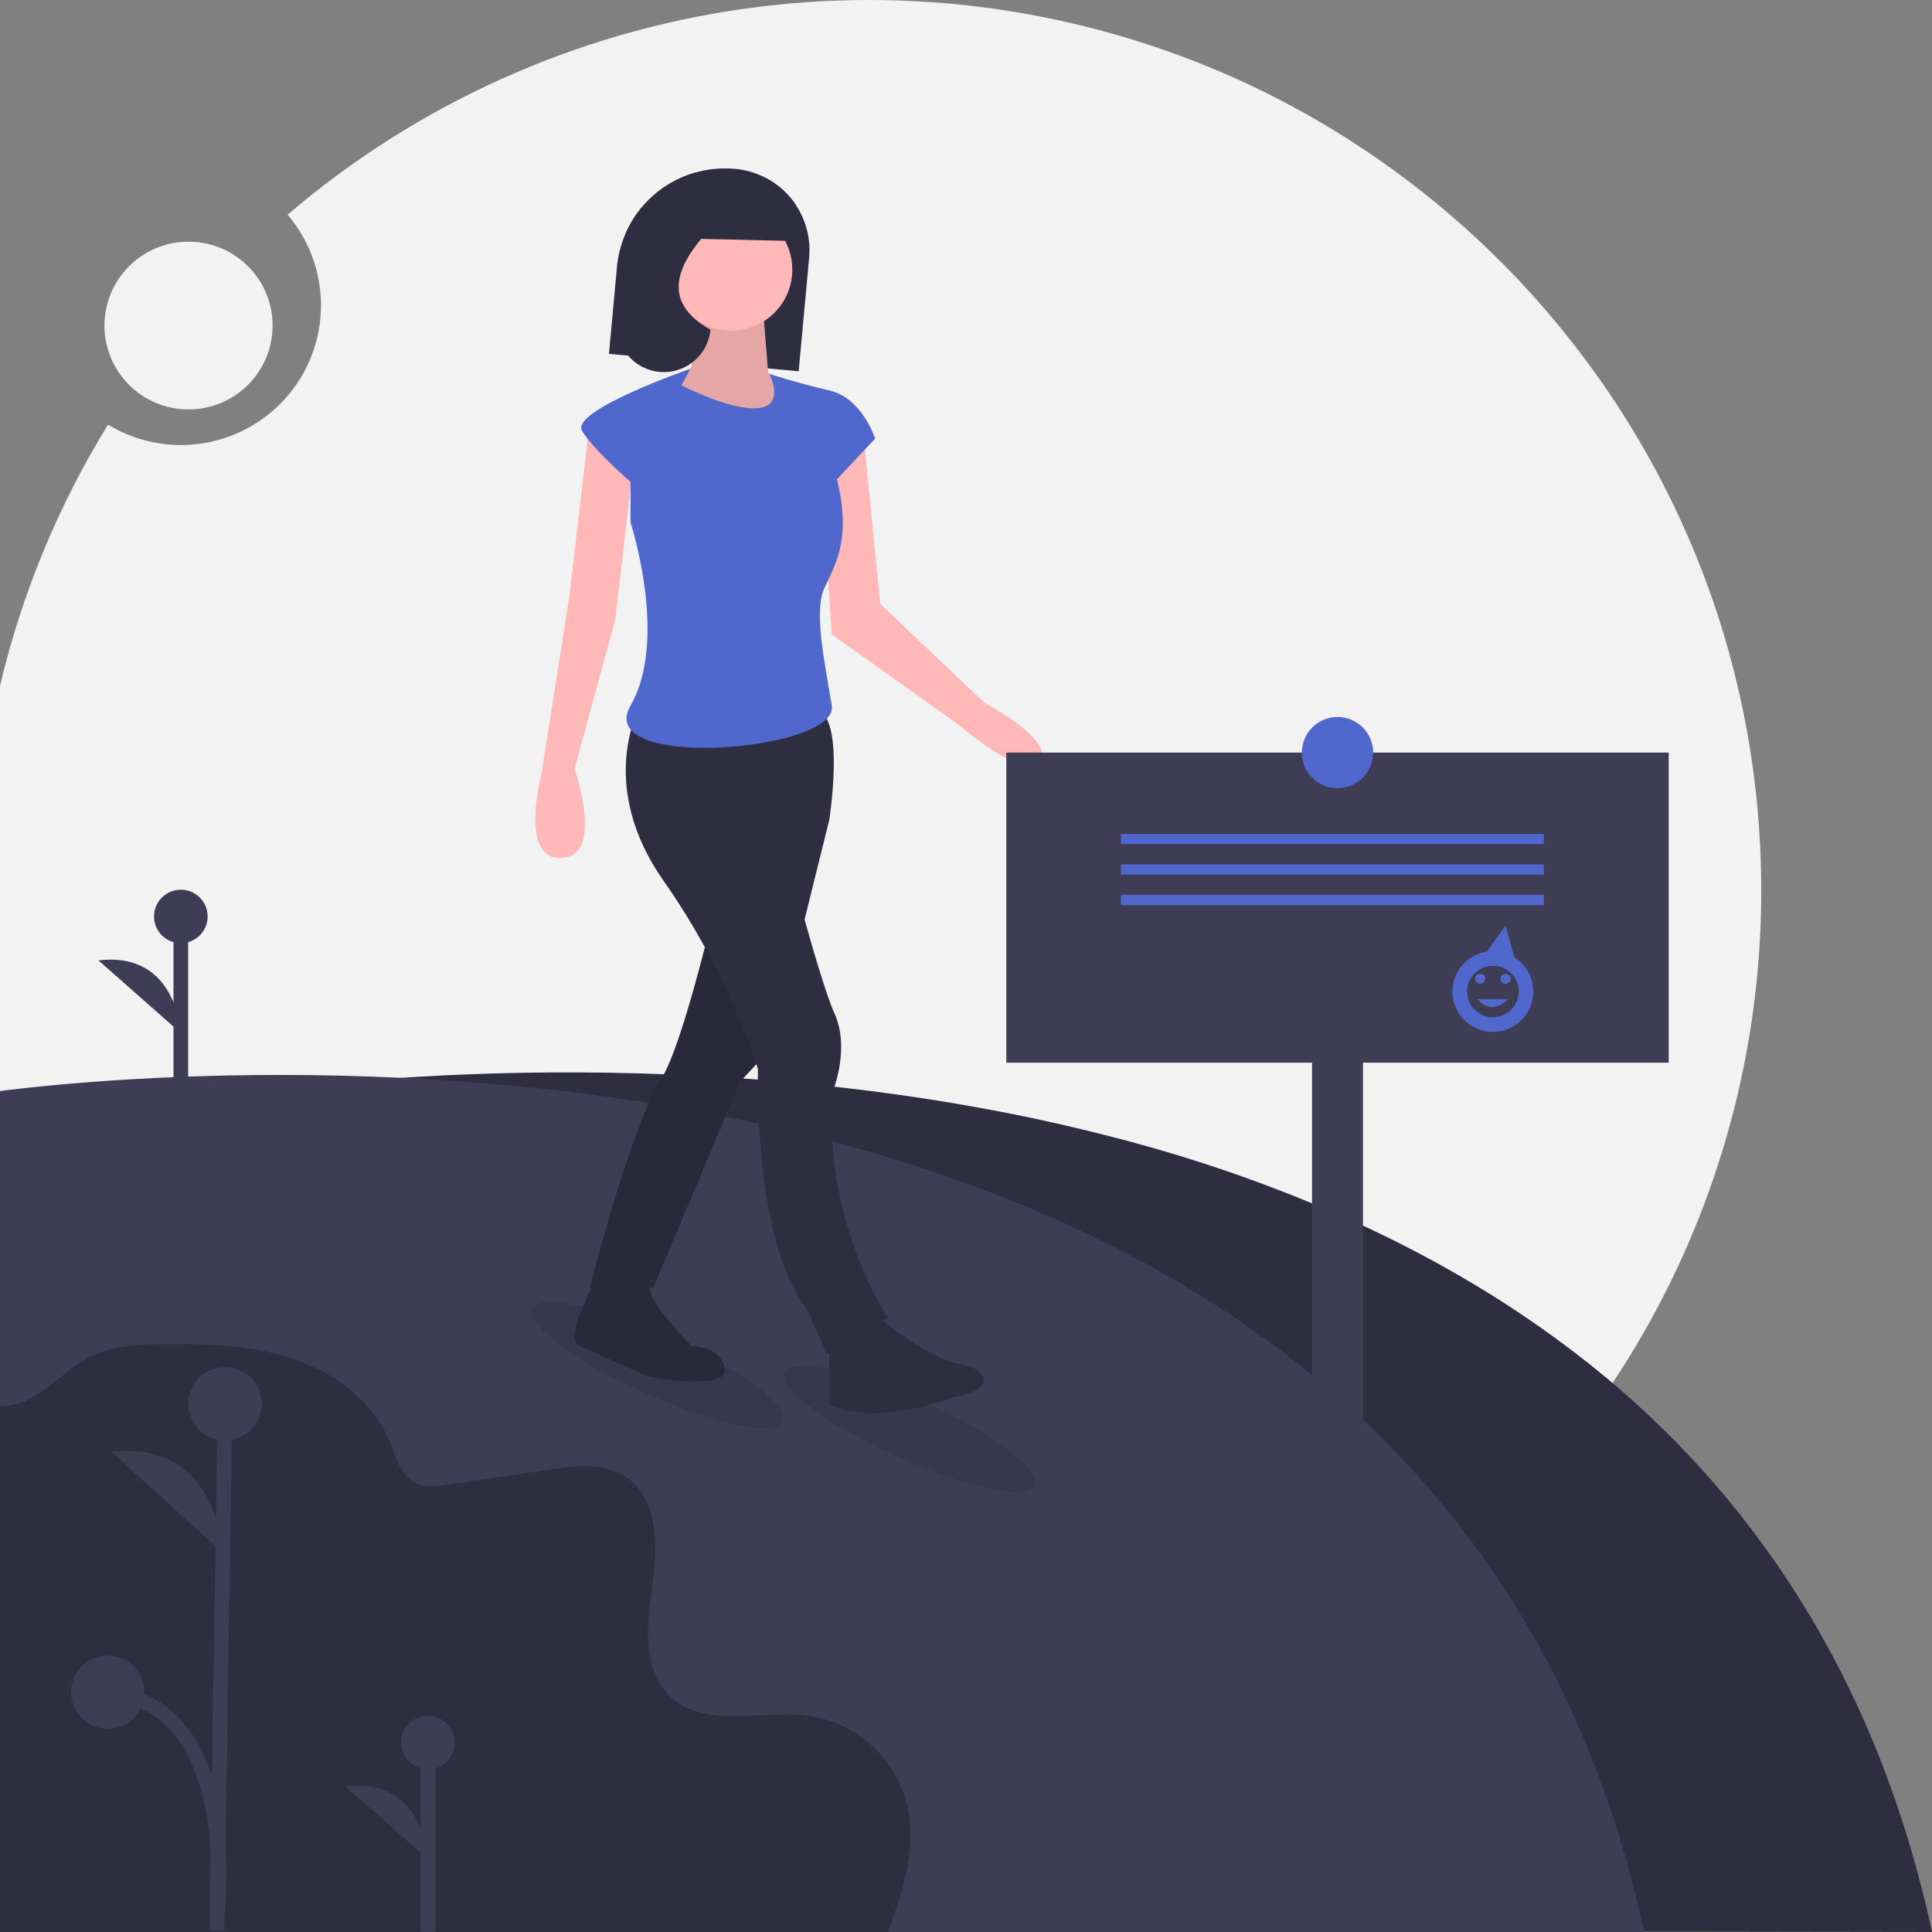 <svg width="132" height="132" viewBox="0 0 132 132" fill="none" xmlns="http://www.w3.org/2000/svg">
                                                <rect x="0" y="0" width="132" height="132" fill="#808080" stroke="none"/>
                                                <g clip-path="url(#clip0_1018_7981)">
                                                <path d="M120.333 60.835C120.344 76.625 114.197 91.8 103.193 103.149C92.189 114.497 77.191 121.129 61.373 121.639C60.704 121.662 60.033 121.673 59.359 121.672C44.796 121.694 30.71 116.494 19.669 107.02C18.132 105.705 16.665 104.318 15.267 102.857C12.188 99.642 9.47 96.102 7.161 92.298C3.869 86.877 1.453 80.972 0 74.801V46.869C1.486 40.561 3.979 34.533 7.382 29.014C9.325 30.195 11.627 30.646 13.873 30.287C16.12 29.928 18.165 28.782 19.642 27.055C21.118 25.329 21.93 23.133 21.932 20.863C21.933 18.593 21.124 16.397 19.65 14.668C28.459 7.132 39.238 2.257 50.724 0.616C62.211 -1.026 73.928 0.633 84.504 5.398C85.12 5.675 85.73 5.964 86.335 6.262C106.479 16.194 120.333 36.901 120.333 60.835Z" fill="#F2F2F2"/>
                                                <path d="M12.881 27.974C16.053 27.974 18.625 25.408 18.625 22.243C18.625 19.078 16.053 16.512 12.881 16.512C9.708 16.512 7.137 19.078 7.137 22.243C7.137 25.408 9.708 27.974 12.881 27.974Z" fill="#F2F2F2"/>
                                                <path d="M132 132L19.669 131.826V74.37C19.733 74.362 19.805 74.353 19.883 74.343C20.875 74.216 22.971 73.971 25.923 73.747C32.891 73.219 44.623 72.807 57.853 74.343C59.87 74.577 61.919 74.858 63.999 75.187C65.728 75.463 67.471 75.776 69.228 76.126C69.992 76.279 70.758 76.44 71.525 76.609C73.198 76.975 74.875 77.381 76.556 77.826C82.223 79.304 87.75 81.274 93.073 83.714C95.297 84.747 97.487 85.874 99.624 87.109C102.763 88.912 105.762 90.947 108.597 93.196C119.546 101.909 128.221 114.472 132 132Z" fill="#2F2E41"/>
                                                <path d="M112.331 132H0V74.545C0.064 74.536 0.136 74.527 0.214 74.517C0.36 74.498 0.529 74.477 0.722 74.454C1.84 74.319 3.735 74.112 6.254 73.921C8.003 73.789 10.054 73.664 12.355 73.574C16.63 73.409 21.767 73.369 27.429 73.641C30.846 73.806 34.456 74.084 38.184 74.517C40.201 74.751 42.25 75.033 44.33 75.361C46.059 75.637 47.801 75.95 49.559 76.3C50.323 76.453 51.089 76.614 51.857 76.783C53.529 77.15 55.206 77.555 56.887 78.001C61.134 79.116 65.306 80.499 69.378 82.141C70.732 82.689 72.074 83.272 73.404 83.888C74.156 84.237 74.904 84.597 75.647 84.97C77.103 85.696 78.539 86.467 79.955 87.283C82.152 88.547 84.281 89.923 86.335 91.406C86.492 91.515 86.648 91.63 86.805 91.744C87.522 92.272 88.23 92.814 88.928 93.37C89.167 93.561 89.405 93.752 89.642 93.947C90.831 94.919 91.991 95.937 93.123 97.001C95.904 99.616 98.443 102.476 100.707 105.547C105.978 112.699 110.04 121.4 112.324 131.969C112.326 131.979 112.329 131.99 112.331 132Z" fill="#3F3D56"/>
                                                <path opacity="0.1" d="M53.474 97.133C53.949 96.085 50.499 93.506 45.768 91.374C41.037 89.242 36.817 88.363 36.342 89.412C35.867 90.461 39.318 93.04 44.048 95.172C48.779 97.304 52.999 98.182 53.474 97.133Z" fill="black"/>
                                                <path opacity="0.1" d="M70.707 101.474C71.181 100.425 67.731 97.847 63.001 95.715C58.27 93.582 54.05 92.704 53.575 93.753C53.1 94.802 56.55 97.381 61.281 99.513C66.012 101.645 70.232 102.523 70.707 101.474Z" fill="black"/>
                                                <path d="M12.354 75.538V62.615" stroke="#3F3D56" strokeWidth="2" strokeMiterlimit="10"/>
                                                <path d="M12.354 64.443C13.366 64.443 14.186 63.625 14.186 62.615C14.186 61.606 13.366 60.788 12.354 60.788C11.342 60.788 10.523 61.606 10.523 62.615C10.523 63.625 11.342 64.443 12.354 64.443Z" fill="#3F3D56"/>
                                                <path d="M12.354 70.581C12.354 70.581 12.093 64.966 6.729 65.618L12.354 70.581Z" fill="#3F3D56"/>
                                                <path d="M41.606 24.176L42.916 24.296L47.373 24.706L54.567 25.366L55.283 17.604C55.352 16.875 55.275 16.139 55.057 15.439C54.84 14.739 54.487 14.088 54.017 13.525C53.548 12.961 52.971 12.496 52.321 12.155C51.671 11.814 50.96 11.604 50.229 11.538C48.664 11.393 47.094 11.747 45.745 12.549C44.395 13.351 43.336 14.56 42.719 16.002L42.718 16.005C42.415 16.714 42.224 17.467 42.154 18.235L41.606 24.176Z" fill="#2F2E41"/>
                                                <path d="M47.084 20.767C47.084 20.767 47.606 25.108 47.084 25.282C46.562 25.456 44.821 26.15 44.821 26.15L47.954 29.45L52.48 29.624L53.524 26.324L52.48 25.456L52.132 21.114L47.084 20.767Z" fill="#FFB8B8"/>
                                                <path opacity="0.1" d="M47.084 20.767C47.084 20.767 47.606 25.108 47.084 25.282C46.562 25.456 44.821 26.15 44.821 26.15L47.954 29.45L52.48 29.624L53.524 26.324L52.48 25.456L52.132 21.114L47.084 20.767Z" fill="black"/>
                                                <path d="M40.296 28.756L38.903 40.739L36.989 52.895C36.989 52.895 35.422 58.8 38.381 58.626C41.34 58.453 39.251 52.548 39.251 52.548L42.036 42.302L43.255 31.882L40.296 28.756Z" fill="#FFB8B8"/>
                                                <path d="M58.92 28.929L60.139 41.259L67.275 48.032C67.275 48.032 71.975 50.464 71.105 52.026C70.234 53.589 65.361 49.422 65.361 49.422L56.832 43.343L56.31 35.702L56.832 28.061L58.92 28.929Z" fill="#FFB8B8"/>
                                                <path d="M40.817 87.281C40.817 87.281 38.38 91.449 39.599 91.97C40.817 92.491 44.299 94.054 44.299 94.054C44.299 94.054 49.695 95.096 49.52 93.533C49.346 91.97 47.258 91.97 47.258 91.97C47.258 91.97 44.31 89.018 44.391 87.976C44.473 86.934 40.817 87.281 40.817 87.281Z" fill="#2F2E41"/>
                                                <path opacity="0.1" d="M40.817 87.281C40.817 87.281 38.38 91.449 39.599 91.97C40.817 92.491 44.299 94.054 44.299 94.054C44.299 94.054 49.695 95.096 49.52 93.533C49.346 91.97 47.258 91.97 47.258 91.97C47.258 91.97 44.31 89.018 44.391 87.976C44.473 86.934 40.817 87.281 40.817 87.281Z" fill="black"/>
                                                <path d="M56.135 53.242L56.657 56.021L52.827 71.477L50.565 73.908L44.647 87.975H40.295C40.295 87.975 43.08 77.034 45.169 73.735C47.257 70.435 50.739 53.59 50.739 53.59L56.135 53.242Z" fill="#2F2E41"/>
                                                <path opacity="0.1" d="M48.911 65.312L52.044 65.833L52.827 71.477L50.565 73.909L44.647 87.976H40.295C40.295 87.976 43.08 77.035 45.169 73.735C47.257 70.435 50.739 53.59 50.739 53.59L48.911 65.312Z" fill="black"/>
                                                <path d="M43.603 48.554C43.603 48.554 40.818 53.764 45.343 60.19C49.869 66.615 51.784 73.041 51.784 73.041C51.784 73.041 51.435 84.676 55.091 89.365L56.483 92.491L60.661 90.06C60.661 90.06 55.961 82.94 57.005 74.257C57.005 74.257 58.05 71.478 57.005 69.22C55.961 66.963 53.176 56.195 53.176 56.195L56.657 56.022C56.657 56.022 57.702 49.422 55.961 48.554C54.22 47.686 43.603 48.554 43.603 48.554Z" fill="#2F2E41"/>
                                                <path d="M59.442 89.539C59.442 89.539 63.272 92.839 65.534 93.186C67.797 93.533 67.797 95.096 65.186 95.444C65.186 95.444 59.964 97.528 56.657 95.965V91.623L59.442 89.539Z" fill="#2F2E41"/>
                                                <path d="M49.956 22.591C52.263 22.591 54.133 20.725 54.133 18.423C54.133 16.121 52.263 14.255 49.956 14.255C47.649 14.255 45.778 16.121 45.778 18.423C45.778 20.725 47.649 22.591 49.956 22.591Z" fill="#FFB8B8"/>
                                                <path d="M46.562 26.324L47.171 25.195C47.171 25.195 38.903 28.061 39.773 29.45C40.644 30.84 43.08 32.923 43.08 32.923V35.702C43.08 35.702 45.691 43.691 43.08 48.206C40.469 52.721 57.353 51.332 56.831 48.206C56.309 45.08 55.613 41.78 56.309 40.217C57.005 38.654 58.224 36.918 57.179 32.75L59.79 29.971C59.79 29.971 58.92 27.192 56.657 26.672C54.394 26.151 52.567 25.543 52.567 25.543C52.567 25.543 53.698 27.713 51.783 27.887C49.869 28.061 46.562 26.324 46.562 26.324Z" fill="#5068CE"/>
                                                <path d="M42.916 24.296C43.323 24.775 43.863 25.123 44.468 25.297C45.072 25.471 45.715 25.463 46.315 25.274C46.915 25.085 47.446 24.724 47.842 24.235C48.237 23.747 48.479 23.153 48.538 22.527C45.018 20.538 46.166 17.862 49.242 14.9C49.3 14.27 49.169 13.637 48.865 13.082C48.561 12.526 48.099 12.074 47.537 11.781C46.469 12.082 45.483 12.617 44.649 13.348C43.816 14.078 43.156 14.985 42.719 16.002L42.718 16.004L42.169 21.942C42.13 22.364 42.175 22.79 42.304 23.195C42.432 23.599 42.64 23.973 42.916 24.296Z" fill="#2F2E41"/>
                                                <path d="M47.816 16.32L54.226 16.466L54.285 13.88C53.777 13.159 53.106 12.569 52.326 12.157L47.914 12.057L47.816 16.32Z" fill="#2F2E41"/>
                                                <path d="M60.673 132H0V96.025C2.258 96.263 3.965 93.875 6.021 92.772C7.629 91.909 9.533 91.838 11.359 91.828C14.303 91.812 17.3 91.914 20.087 92.859C20.982 93.16 21.84 93.559 22.647 94.049C24.374 95.098 25.822 96.57 26.591 98.418C27.056 99.533 27.39 100.9 28.503 101.377C29.122 101.645 29.831 101.549 30.499 101.45C32.847 101.1 35.195 100.749 37.544 100.4C39.281 100.139 41.19 99.913 42.673 100.853C44.96 102.301 44.962 105.585 44.577 108.262C44.191 110.938 43.839 114.095 45.824 115.936C48.229 118.169 52.099 116.775 55.35 117.242C56.869 117.483 58.289 118.148 59.446 119.16C60.602 120.172 61.448 121.489 61.886 122.961C62.725 125.942 61.768 129.068 60.673 132Z" fill="#2F2E41"/>
                                                <path d="M14.812 131.915L15.375 95.91" stroke="#3F3D56" strokeWidth="2" strokeMiterlimit="10"/>
                                                <path d="M15.375 98.411C16.759 98.411 17.882 97.291 17.882 95.91C17.882 94.529 16.759 93.409 15.375 93.409C13.991 93.409 12.868 94.529 12.868 95.91C12.868 97.291 13.991 98.411 15.375 98.411Z" fill="#3F3D56"/>
                                                <path d="M15.215 106.095C15.215 106.095 14.977 98.405 7.623 99.184L15.215 106.095Z" fill="#3F3D56"/>
                                                <path d="M14.823 131.228C14.823 131.228 16.666 116.477 7.367 115.618" stroke="#3F3D56" strokeWidth="2" strokeMiterlimit="10"/>
                                                <path d="M7.367 118.119C8.752 118.119 9.874 116.999 9.874 115.618C9.874 114.237 8.752 113.117 7.367 113.117C5.983 113.117 4.86 114.237 4.86 115.618C4.86 116.999 5.983 118.119 7.367 118.119Z" fill="#3F3D56"/>
                                                <path d="M29.238 131.979V119.057" stroke="#3F3D56" strokeWidth="2" strokeMiterlimit="10"/>
                                                <path d="M29.238 120.884C30.25 120.884 31.07 120.066 31.07 119.057C31.07 118.048 30.25 117.229 29.238 117.229C28.226 117.229 27.406 118.048 27.406 119.057C27.406 120.066 28.226 120.884 29.238 120.884Z" fill="#3F3D56"/>
                                                <path d="M29.238 127.022C29.238 127.022 28.976 121.407 23.612 122.06L29.238 127.022Z" fill="#3F3D56"/>
                                                <path d="M93.123 53.155H89.642V106.123H93.123V53.155Z" fill="#3F3D56"/>
                                                <path d="M114.011 51.419H68.755V72.606H114.011V51.419Z" fill="#3F3D56"/>
                                                <path d="M105.481 56.977H76.587V57.671H105.481V56.977Z" fill="#5068CE"/>
                                                <path d="M105.481 59.06H76.587V59.755H105.481V59.06Z" fill="#5068CE"/>
                                                <path d="M105.481 61.145H76.587V61.839H105.481V61.145Z" fill="#5068CE"/>
                                                <path d="M91.382 53.85C92.728 53.85 93.819 52.761 93.819 51.419C93.819 50.076 92.728 48.987 91.382 48.987C90.036 48.987 88.945 50.076 88.945 51.419C88.945 52.761 90.036 53.85 91.382 53.85Z" fill="#5068CE"/>
                                                <path d="M102 70.002C103.25 70.002 104.263 68.991 104.263 67.744C104.263 66.497 103.25 65.486 102 65.486C100.75 65.486 99.737 66.497 99.737 67.744C99.737 68.991 100.75 70.002 102 70.002Z" stroke="#5068CE" strokeWidth="2" strokeMiterlimit="10"/>
                                                <path d="M101.13 67.223C101.323 67.223 101.478 67.067 101.478 66.876C101.478 66.684 101.323 66.528 101.13 66.528C100.938 66.528 100.782 66.684 100.782 66.876C100.782 67.067 100.938 67.223 101.13 67.223Z" fill="#5068CE"/>
                                                <path d="M102.871 67.223C103.063 67.223 103.219 67.067 103.219 66.876C103.219 66.684 103.063 66.528 102.871 66.528C102.678 66.528 102.522 66.684 102.522 66.876C102.522 67.067 102.678 67.223 102.871 67.223Z" fill="#5068CE"/>
                                                <path d="M100.956 68.265C100.956 68.265 101.826 69.48 103.045 68.265H100.956Z" fill="#5068CE"/>
                                                <path d="M101.13 65.659L102.871 63.228L103.675 66.227C103.675 66.227 102.871 65.138 101.13 65.659Z" fill="#5068CE"/>
                                                </g>
                                                <defs>
                                                <clipPath id="clip0_1018_7981">
                                                <rect width="132" height="132" fill="white"/>
                                                </clipPath>
                                                </defs>
                                            </svg>